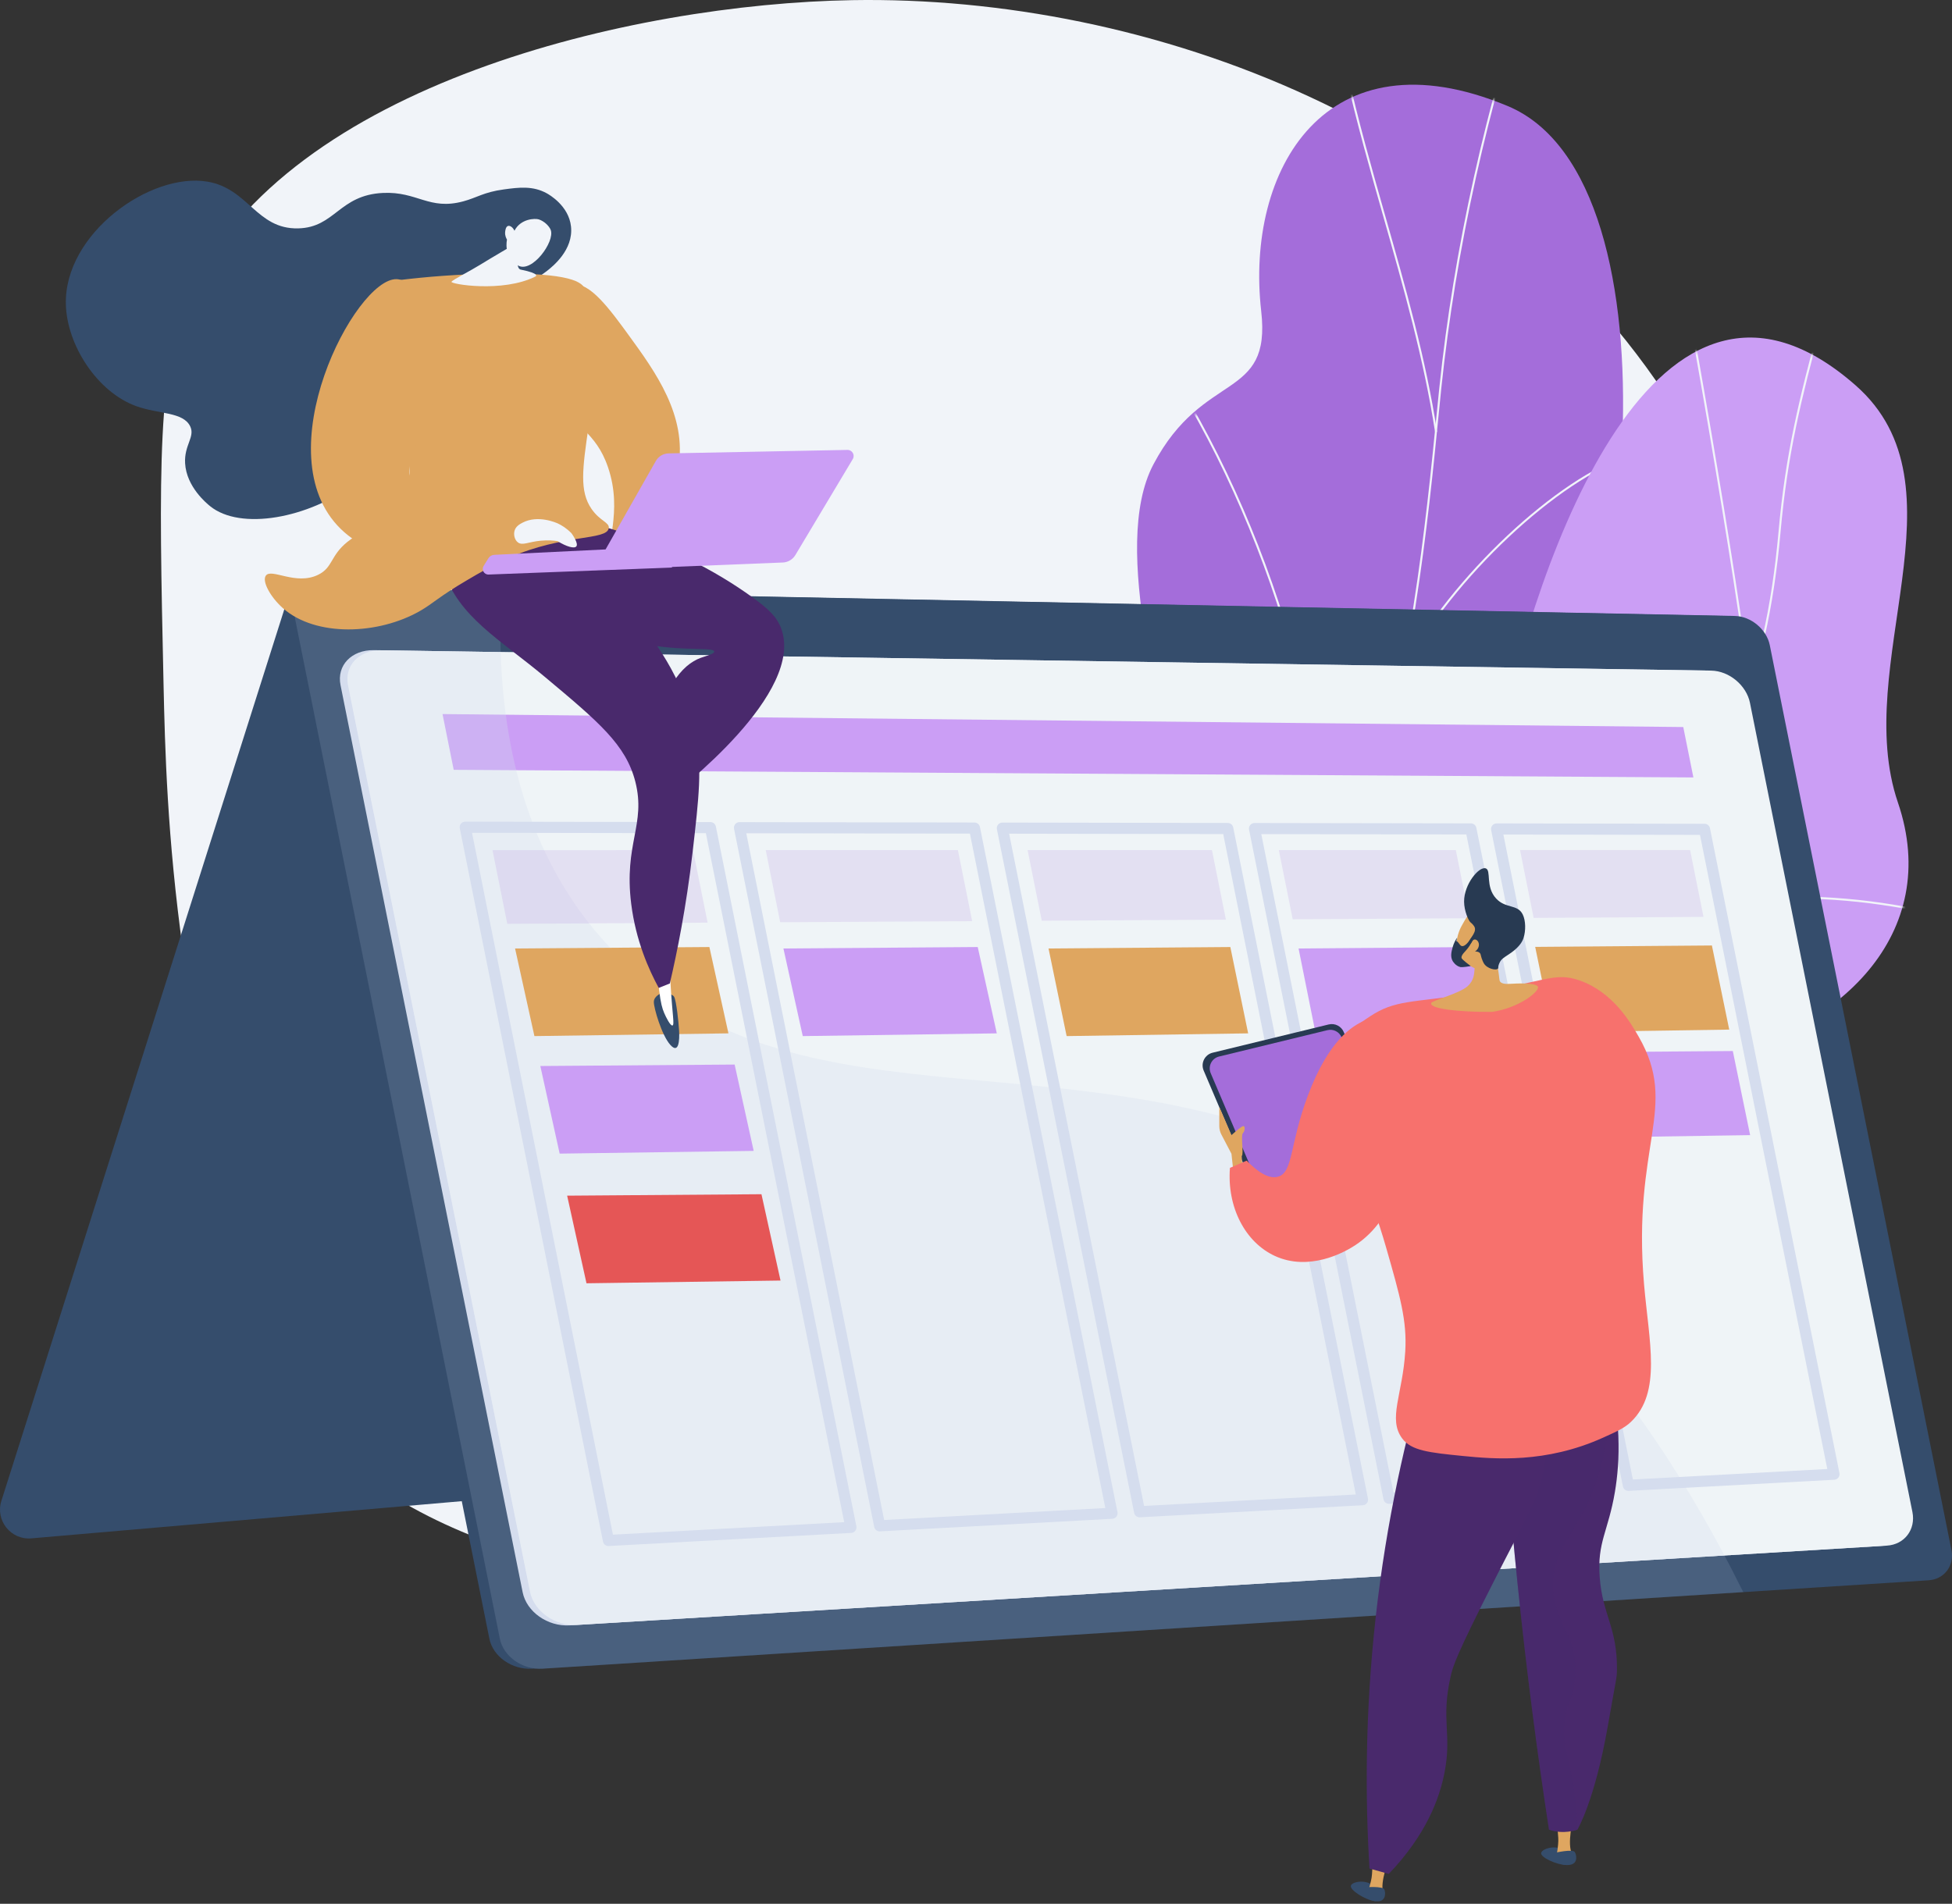 <svg width="612" height="597" viewBox="0 0 612 597" fill="none" xmlns="http://www.w3.org/2000/svg">
<rect x="0" y="0" width="612" height="597" fill="#333333" stroke="none"/>
<path d="M267.208 0.044C197.921 1.221 90.719 26.54 59.862 91.607C49.085 114.333 49.815 147.742 51.274 214.56C51.703 234.199 52.414 262.825 57.409 298.342C67.784 372.123 74.846 422.35 101.577 451.596C168.556 524.879 410.498 522.761 513.815 390.828C570.175 318.858 578.845 216.478 527.311 131.866C470.573 38.71 359.968 -1.531 267.208 0.044Z" fill="#F1F4F9"/>
<path d="M436.439 363.015C438.654 372.44 441.531 379.938 444.123 389.044C403.966 382.729 364.101 384.031 323.377 377.704C353.985 334.122 380.751 316.272 370.495 255.31C365.682 226.702 347.844 171.733 361.622 145.632C377.32 115.896 398.643 125.899 395.421 97.589C390.386 53.341 415.612 9.512 472.654 33.231C528.953 56.641 511.703 214.456 474.551 254.386C449.721 294.722 424.868 313.804 436.439 363.015Z" fill="#A46DDA"/>
<mask id="mask0_2241_467" style="mask-type:luminance" maskUnits="userSpaceOnUse" x="356" y="26" width="153" height="349">
<path d="M369.822 250.501C367.976 239.763 346.746 165.972 361.423 144.493C378.143 120.023 398.326 124.497 395.313 97.105C390.606 54.292 415.505 9.188 472.639 33.127C529.028 56.754 511.614 214.674 474.596 254.065C449.347 298.568 425.353 307.701 436.356 366.008C444.062 406.849 376.763 290.874 369.822 250.501Z" fill="white"/>
</mask>
<g mask="url(#mask0_2241_467)">
<path d="M382.036 378.364L381.429 378.176C385.857 363.77 391.461 349.552 396.882 335.802L398.933 330.592C403.271 319.549 406.956 309.592 410.206 300.808C412.036 295.863 413.764 291.192 415.478 286.676C420.667 272.993 424.339 263.393 426.188 258.555C426.832 256.872 427.255 255.765 427.445 255.265C441.75 217.517 447.359 160.865 450.373 130.43C450.7 127.127 450.992 124.175 451.258 121.64C455.825 78.081 465.774 33.308 480.829 -11.435L481.431 -11.231C466.391 33.467 456.452 78.194 451.889 121.707C451.624 124.24 451.331 127.192 451.005 130.493C447.988 160.958 442.374 217.664 428.038 255.491C427.848 255.992 427.425 257.1 426.781 258.784C424.931 263.62 421.261 273.22 416.071 286.902C414.359 291.415 412.631 296.085 410.801 301.029C407.55 309.817 403.864 319.777 399.524 330.825L397.472 336.036C392.057 349.776 386.457 363.982 382.036 378.364Z" fill="#F1F4F9"/>
<path d="M409.101 308.624L408.498 308.425C416.747 283.098 416.261 249.981 407.094 212.655C399.448 181.524 385.884 148.526 369.88 122.125L370.422 121.793C386.459 148.248 400.05 181.31 407.711 212.503C416.906 249.945 417.387 283.183 409.101 308.624Z" fill="#F1F4F9"/>
<path d="M449.933 135.496C446.426 112.654 440.014 90.101 433.813 68.29C429.562 53.337 425.166 37.875 421.735 22.43L422.355 22.291C425.782 37.718 430.175 53.172 434.424 68.115C440.63 89.945 447.047 112.518 450.56 135.4L449.933 135.496Z" fill="#F1F4F9"/>
<path d="M440.339 209.756L439.78 209.455C455 180.924 488.306 149.64 511.053 142.507L511.242 143.115C488.627 150.207 455.495 181.348 440.339 209.756Z" fill="#F1F4F9"/>
</g>
<path d="M469.997 232.473C458.793 286.93 427.494 275.087 386.877 261.721C393.679 313.058 398.419 363.296 403.053 414.297C430.369 422.837 450.093 428.444 465.562 397.23C483.056 361.927 491.986 340.972 534.403 332.426C576.82 323.879 609.061 292.735 595.046 251.666C580.298 208.447 617.685 152.409 581.776 120.839C519.208 65.83 481.665 175.767 469.997 232.473Z" fill="#CB9EF5"/>
<mask id="mask1_2241_467" style="mask-type:luminance" maskUnits="userSpaceOnUse" x="354" y="106" width="245" height="316">
<path d="M382.94 404.478C412.356 419.595 445.509 436.848 465.734 396.751C482.571 363.371 492.185 340.29 534.451 332.314C576.717 324.338 609.064 292.396 595.07 251.677C580.344 208.827 617.554 151.852 581.772 120.87C519.425 66.883 481.311 173.853 470.11 233.304C458.91 292.755 421.498 266.207 383.536 263.95C331.711 260.869 359.173 392.263 382.94 404.478Z" fill="white"/>
</mask>
<g mask="url(#mask1_2241_467)">
<path d="M406.913 348.823L406.638 348.249C448.649 327.953 483.09 309.872 512.091 277.718C539.814 246.981 553.428 213.804 557.613 166.781C559.797 142.252 564.119 124.94 570.466 101.328L571.079 101.495C564.741 125.074 560.424 142.361 558.246 166.838C554.047 214.01 540.385 247.298 512.562 278.146C483.483 310.386 448.988 328.497 406.913 348.823Z" fill="#F1F4F9"/>
<path d="M460.038 416.685C450.4 404.763 440.009 395.064 428.271 387.033C422.295 382.944 416.149 380.159 408.759 377.235L408.992 376.643C416.421 379.581 422.604 382.384 428.629 386.506C440.418 394.572 450.853 404.312 460.531 416.283L460.038 416.685Z" fill="#F1F4F9"/>
<path d="M493.749 296.712L493.472 296.138C525.389 280.644 564.978 276.995 604.947 285.862L604.81 286.485C564.979 277.649 525.537 281.281 493.749 296.712Z" fill="#F1F4F9"/>
<path d="M548.571 217.152L547.941 217.074C548.434 213.003 543.076 178.419 537.897 147.411C532.064 112.491 526.589 82.633 525.692 80.853L526.258 80.565C527.304 82.641 533.315 116.129 538.523 147.306C543.709 178.358 549.072 213.012 548.571 217.152Z" fill="#F1F4F9"/>
</g>
<path d="M89.464 190.039L0.432 470.65C-1.52 476.803 3.41 482.963 9.842 482.407L205.725 465.48L116.019 185.218L89.464 190.039Z" fill="#354D6C"/>
<path d="M540.648 193.159L98.783 184.307C92.411 184.179 88.14 188.602 89.261 194.186L153.436 513.892C154.557 519.476 160.559 523.678 166.824 523.278L601.349 495.559C606.321 495.242 609.535 490.969 608.541 486.014L551.594 202.314C550.599 197.359 545.704 193.26 540.648 193.159Z" fill="#354D6C"/>
<path d="M543.927 193.159L102.061 184.307C95.69 184.179 91.419 188.602 92.54 194.186L156.714 513.892C157.835 519.476 163.837 523.677 170.103 523.278L604.628 495.559C609.6 495.242 612.814 490.968 611.819 486.014L554.872 202.313C553.877 197.359 548.983 193.26 543.927 193.159Z" fill="#354D6C"/>
<g opacity="0.15">
<path d="M423.678 365.006C337.421 323.047 254.402 356.158 196.532 302.371C160.967 269.315 155.316 222.292 157.189 185.411L102.061 184.307C95.69 184.179 91.419 188.602 92.54 194.186L156.715 513.892C157.835 519.476 163.837 523.677 170.103 523.278L546.561 499.263C506.982 419.362 461.174 383.245 423.678 365.006Z" fill="#B9C7E1"/>
</g>
<path d="M589.715 484.8L178.6 509.692C171.705 510.109 165.097 505.456 163.861 499.299L106.76 214.833C105.523 208.675 110.214 203.77 117.214 203.878L534.608 210.268C540.231 210.354 545.671 214.879 546.774 220.374L597.733 474.243C598.836 479.739 595.253 484.465 589.715 484.8Z" fill="#D5DDEE"/>
<path d="M591.58 484.687L180.915 509.552C174.028 509.968 167.426 505.319 166.191 499.164L109.123 214.863C107.888 208.708 112.572 203.806 119.564 203.914L536.502 210.297C542.119 210.383 547.553 214.905 548.656 220.398L599.589 474.136C600.692 479.629 597.113 484.352 591.58 484.687Z" fill="#EFF4F7"/>
<path d="M530.92 243.795L142.249 241.404L138.74 223.921L527.747 227.988L530.92 243.795Z" fill="#CB9EF5"/>
<g opacity="0.3">
<path d="M423.678 365.006C337.421 323.047 254.402 356.158 196.532 302.371C166.908 274.838 158.026 237.528 156.984 204.487L119.087 203.906C112.358 203.803 107.85 208.52 109.039 214.443L166.275 499.584C167.464 505.507 173.817 509.981 180.445 509.58L540.669 487.77C502.504 415.859 459.331 382.349 423.678 365.006Z" fill="#D5DDEE"/>
</g>
<path d="M190.758 484.811C189.933 484.811 189.216 484.23 189.052 483.413L144.154 259.742C144.052 259.23 144.184 258.699 144.516 258.295C144.847 257.892 145.341 257.659 145.862 257.659C145.863 257.659 145.864 257.659 145.865 257.659L222.74 257.791C223.568 257.792 224.281 258.377 224.444 259.189L268.489 478.615C268.589 479.111 268.468 479.625 268.158 480.025C267.848 480.425 267.381 480.67 266.876 480.697L190.853 484.809C190.822 484.811 190.79 484.811 190.758 484.811ZM147.989 261.145L192.17 481.25L264.679 477.328L221.309 261.271L147.989 261.145Z" fill="#D5DDEE"/>
<path d="M275.792 480.213C274.967 480.213 274.249 479.631 274.085 478.814L230.14 259.891C230.038 259.378 230.17 258.847 230.502 258.443C230.832 258.04 231.326 257.807 231.848 257.807C231.849 257.807 231.85 257.807 231.851 257.807L305.527 257.933C306.356 257.935 307.068 258.519 307.232 259.332L350.36 474.188C350.459 474.684 350.338 475.198 350.029 475.597C349.719 475.997 349.251 476.242 348.746 476.269L275.887 480.21C275.855 480.212 275.823 480.213 275.792 480.213ZM233.974 261.293L277.203 476.651L346.549 472.9L304.097 261.413L233.974 261.293Z" fill="#D5DDEE"/>
<path d="M357.291 475.805C356.466 475.805 355.748 475.223 355.584 474.406L312.553 260.032C312.45 259.519 312.583 258.989 312.914 258.585C313.245 258.182 313.739 257.948 314.26 257.948C314.261 257.948 314.262 257.948 314.264 257.948L384.937 258.069C385.765 258.071 386.478 258.655 386.641 259.468L428.889 469.941C428.989 470.436 428.868 470.951 428.558 471.35C428.249 471.75 427.781 471.995 427.276 472.022L357.386 475.802C357.354 475.804 357.322 475.805 357.291 475.805ZM316.387 261.434L358.703 472.243L425.078 468.653L383.506 261.549L316.387 261.434Z" fill="#D5DDEE"/>
<path d="M435.472 471.576C434.647 471.576 433.929 470.994 433.766 470.177L391.61 260.168C391.507 259.655 391.64 259.124 391.971 258.72C392.302 258.317 392.796 258.084 393.318 258.084C393.319 258.084 393.32 258.084 393.321 258.084L461.171 258.2C461.999 258.201 462.712 258.786 462.876 259.598L504.279 465.863C504.378 466.358 504.257 466.873 503.948 467.272C503.638 467.672 503.17 467.917 502.665 467.944L435.567 471.573C435.535 471.575 435.503 471.576 435.472 471.576ZM395.444 261.57L436.884 468.015L500.467 464.576L459.74 261.68L395.444 261.57Z" fill="#D5DDEE"/>
<path d="M510.534 467.516C509.709 467.516 508.991 466.935 508.827 466.118L467.513 260.298C467.41 259.785 467.543 259.254 467.874 258.851C468.205 258.448 468.699 258.214 469.22 258.214C469.221 258.214 469.222 258.214 469.223 258.214L534.417 258.326C535.245 258.327 535.958 258.912 536.121 259.724L576.713 461.945C576.812 462.441 576.692 462.955 576.382 463.355C576.072 463.754 575.604 464 575.1 464.027L510.629 467.514C510.597 467.515 510.565 467.516 510.534 467.516ZM471.347 261.7L511.946 463.955L572.902 460.658L532.986 261.806L471.347 261.7Z" fill="#D5DDEE"/>
<path opacity="0.15" d="M221.853 289.333L159.052 289.696L154.415 266.598L217.288 266.594L221.853 289.333Z" fill="#A46DDA"/>
<path opacity="0.15" d="M304.799 288.854L244.611 289.201L240.073 266.593L300.33 266.589L304.799 288.854Z" fill="#A46DDA"/>
<path opacity="0.15" d="M384.355 288.394L326.62 288.727L322.176 266.588L379.977 266.585L384.355 288.394Z" fill="#A46DDA"/>
<path opacity="0.15" d="M460.725 287.952L405.296 288.273L400.942 266.583L456.434 266.58L460.725 287.952Z" fill="#A46DDA"/>
<path d="M467.97 324.048L412.649 324.904L407.134 297.43L462.536 296.976L467.97 324.048Z" fill="#CB9EF5"/>
<path d="M228.384 324.048L167.552 324.904L161.488 297.43L222.409 296.976L228.384 324.048Z" fill="#DFA660"/>
<path d="M312.519 324.048L251.686 324.904L245.622 297.43L306.543 296.976L312.519 324.048Z" fill="#CB9EF5"/>
<path d="M391.329 324.048L334.415 324.904L328.741 297.43L385.739 296.976L391.329 324.048Z" fill="#DFA660"/>
<path d="M236.3 360.902L175.468 361.757L169.404 334.284L230.325 333.83L236.3 360.902Z" fill="#CB9EF5"/>
<path d="M244.711 401.562L183.878 402.418L177.814 374.945L238.736 374.49L244.711 401.562Z" fill="#E55656"/>
<path d="M542.156 322.868L486.834 323.702L481.32 296.932L536.722 296.49L542.156 322.868Z" fill="#DFA660"/>
<path d="M548.711 355.963L493.39 356.797L487.875 330.027L543.278 329.584L548.711 355.963Z" fill="#CB9EF5"/>
<path opacity="0.15" d="M534.095 287.528L480.837 287.836L476.57 266.579L529.889 266.576L534.095 287.528Z" fill="#A46DDA"/>
<path d="M179.552 89.435C184.632 87.95 191.422 97.286 197.067 105.048C205.511 116.659 215.377 130.226 212.719 146.516C210.104 162.543 196.375 175.025 192.463 173.24C189.116 171.713 195.551 160.933 190.622 146.516C186.644 134.882 180.054 134.878 175.635 123.473C170.15 109.317 173.302 91.262 179.552 89.435Z" fill="#DFA660"/>
<path d="M182.066 163.258C208.232 169.616 225.467 179.822 235.533 187.041C240.988 190.954 243.508 193.394 244.868 196.951C252.619 217.221 212.797 247.868 208.553 251.078C206.699 246.752 204.846 242.426 202.992 238.1C207.107 215.495 213.958 208.403 219.691 206.294C221.294 205.704 223.986 205.072 223.934 204.312C223.81 202.517 208.685 205.076 194.23 199.782C179.816 194.504 165.335 181.148 167.921 172.318C168.393 170.707 170.37 166.047 182.066 163.258Z" fill="#49296C"/>
<path d="M207.438 311.415C207.438 311.415 205.003 312.283 204.994 314.211C204.985 316.139 207.461 324.631 210.151 327.649C212.841 330.666 213.081 326.164 212.915 323.264C212.749 320.364 212.043 313.873 211.378 312.618C210.713 311.363 207.438 311.415 207.438 311.415Z" fill="#354D6C"/>
<path d="M206.031 303.223C206.174 306.194 206.426 308.678 206.653 310.522C207.156 314.603 207.618 316.218 208.251 317.689C208.803 318.97 210.183 321.766 210.842 321.572C211.511 321.375 210.822 318.278 210.301 309.664C210.225 308.414 209.995 304.434 209.995 304.434L206.031 303.223Z" fill="white"/>
<path d="M166.978 164.957C182.054 174.054 191.841 184.398 197.531 191.383C204.248 199.629 214.465 212.171 218.164 230.874C220.136 240.842 219.166 249.785 217.145 267.262C215.137 284.621 212.26 298.753 210.009 308.405C208.85 308.871 207.691 309.337 206.532 309.802C203.426 304.092 199.364 295.053 197.908 283.495C195.525 264.584 202.594 258.575 199.201 245.164C196.262 233.547 187.746 226.423 170.715 212.176C156.721 200.471 143.819 193.526 139.029 178.925C138.216 176.446 137.524 173.405 138.85 170.62C141.708 164.618 152.641 162.524 166.978 164.957Z" fill="#49296C"/>
<path d="M154.943 90.517C158.857 89.674 165.292 89.842 171.427 85.007C173.274 83.551 179.817 78.394 179.023 71.016C178.324 64.52 172.172 61.029 171.417 60.613C167.063 58.215 162.721 58.748 157.906 59.407C151.663 60.261 149.589 61.968 145.251 63.139C134.518 66.034 130.888 59.99 120.082 60.501C106.27 61.152 105.076 71.361 93.456 71.616C80.41 71.901 77.91 59.124 65.03 56.959C47.153 53.954 20.103 73.215 20.648 95.42C20.963 108.245 30.504 122.942 42.691 127.355C49.795 129.927 57.461 129.11 59.649 133.733C61.206 137.024 57.705 139.559 58.036 145.291C58.462 152.682 64.82 157.869 65.846 158.706C75.377 166.481 96.745 162.554 111.336 151.552C137.649 131.713 133.667 95.099 154.943 90.517Z" fill="#354D6C"/>
<path d="M124.719 87.881C133.582 86.788 143.804 85.956 155.163 85.802C179.165 85.475 182.601 88.521 183.48 90.776C185.119 94.98 182.311 97.086 183.906 104.416C184.859 108.798 183.958 110.795 185.801 115.504C187.597 120.093 186.188 122.56 184.6 133.32C182.569 147.079 181.632 154.072 185.479 159.619C188.152 163.473 191.143 163.799 190.858 165.63C190.251 169.53 176.776 167.379 159.717 174.867C154.778 177.034 150.232 179.705 146.421 181.945C137.495 187.19 135.843 189.195 131.71 191.571C118.638 199.086 99.002 199.81 88.71 190.722C84.873 187.333 82.076 182.352 83.335 180.529C85.048 178.047 92.711 183.685 99.743 180.246C104.401 177.967 103.516 174.281 108.902 169.938C115.383 164.71 119.889 167.449 124.3 164.048C131.182 158.743 128.052 146.039 126.12 124.741C125.32 115.924 124.518 103.334 124.719 87.881Z" fill="#DFA660"/>
<path d="M150.695 82.933C147.421 84.965 142.129 87.622 141.546 88.343C140.964 89.063 157.578 91.91 167.916 86.689C167.916 86.689 169.518 85.798 163.286 84.551C161.958 84.285 162.218 81.699 162.396 79.026L161.149 76.71C161.149 76.71 153.968 80.899 150.695 82.933Z" fill="#F1F4F9"/>
<path d="M158.953 75.136C158.953 75.136 157.669 80.588 162.466 83.282C166.762 85.696 174.03 75.804 172.672 72.128C172.22 70.901 170.602 69.326 168.912 68.796C167.722 68.423 163.223 68.567 161.296 72.358C160.792 71.25 159.888 70.668 159.281 70.851C158.51 71.081 158.397 72.485 158.371 72.803C158.282 73.905 158.726 74.76 158.953 75.136Z" fill="#F1F4F9"/>
<path d="M209.237 171.344L154.949 173.988C154.202 174.025 153.52 174.425 153.125 175.061L151.623 177.474C150.875 178.675 151.774 180.224 153.187 180.17L210.691 177.978L209.237 171.344Z" fill="#CB9EF5"/>
<path d="M265.701 141.088L209.616 142.175C207.956 142.207 206.437 143.112 205.617 144.556L186.195 178.756L245.428 176.394C247.054 176.329 248.537 175.448 249.373 174.05L267.367 143.964C268.133 142.683 267.193 141.059 265.701 141.088Z" fill="#CB9EF5"/>
<path d="M161.663 169.529C162.37 167.661 163.077 165.794 163.783 163.926C155.974 161.783 145.173 158.617 134.095 154.655C131.357 153.676 130.356 152.411 129.623 151.439C123.944 143.899 138.398 130.599 138.139 113.341C137.96 101.379 130.713 87.694 124.328 87.539C111.349 87.223 82.731 142.343 106.834 165.868C118.797 177.544 141.147 178.899 161.663 169.529Z" fill="#DFA660"/>
<path d="M163.783 163.926C168.686 161.319 174.555 163.991 174.933 164.17C176.01 164.679 177.578 165.586 179.162 167.205C179.341 167.45 181.468 170.399 180.693 171.344C180.072 172.101 177.667 171.473 174.776 169.674C173.565 169.504 171.761 169.348 169.6 169.547C165.632 169.914 163.814 171.168 162.374 170.085C161.319 169.293 160.96 167.616 161.339 166.37C161.747 165.031 162.953 164.367 163.783 163.926Z" fill="#F1F4F9"/>
<path d="M483.189 581.073C483.444 579.663 487.987 578.387 490.236 580.276C491.353 581.213 492.122 583.114 491.476 583.972C491.241 584.285 492.204 584.834 491.281 584.845C488.221 584.88 482.935 582.474 483.189 581.073Z" fill="#354D6C"/>
<path d="M488.156 581.081L492.868 581.316C491.236 578.341 493.199 570.25 493.199 570.25L488.11 570.399C488.11 570.399 488.236 572.749 488.546 576.238C488.652 577.433 488.456 579.232 488.156 581.081Z" fill="#DFA660"/>
<path d="M487.536 581.009C487.536 581.009 493.16 579.71 493.769 580.829C494.377 581.947 494.849 584.941 491.281 584.845C487.712 584.748 487.219 581.958 487.536 581.009Z" fill="#354D6C"/>
<path d="M423.539 591.3C423.989 589.94 428.665 589.313 430.628 591.498C431.603 592.583 432.099 594.573 431.339 595.332C431.063 595.609 431.939 596.288 431.024 596.169C427.99 595.775 423.092 592.651 423.539 591.3Z" fill="#354D6C"/>
<path d="M429.064 592.61L433.694 593.52C432.504 590.341 435.605 582.616 435.605 582.616L430.548 582.032C430.548 582.032 430.335 584.375 430.143 587.873C430.077 589.07 429.626 590.823 429.064 592.61Z" fill="#DFA660"/>
<path d="M427.852 591.846C427.852 591.846 433.602 591.349 434.049 592.542C434.495 593.734 434.544 596.765 431.024 596.169C427.505 595.573 427.405 592.741 427.852 591.846Z" fill="#354D6C"/>
<path d="M470.387 429.269C471.648 450.88 473.414 473.352 475.792 496.608C478.547 523.551 481.895 549.294 485.648 573.761C490.275 575.351 494.55 573.761 494.55 573.761C494.55 573.761 499.96 564.88 504.089 541.276C506.737 526.13 506.92 526.321 506.95 523.68C507.1 510.35 502.435 506.492 501.545 494.578C500.722 483.556 504.223 480.254 506.314 467.846C507.922 458.304 508.525 444.398 503.453 426.224C492.431 427.239 481.409 428.254 470.387 429.269Z" fill="#49296C"/>
<path opacity="0.3" d="M470.387 429.27C471.648 450.88 473.414 473.352 475.792 496.608C478.547 523.551 481.895 549.294 485.648 573.761C490.275 575.351 494.55 573.761 494.55 573.761C494.492 571.496 494.334 568.083 493.862 563.961C492.611 553.027 490.616 549.916 490.411 543.207C490.149 534.626 493.249 534.362 493.862 525.912C494.813 512.814 487.637 509.708 486.96 498.239C486.244 486.121 493.814 482.133 499.614 467.107C503.038 458.237 506.076 444.92 503.453 426.224C492.431 427.239 481.409 428.254 470.387 429.27Z" fill="#49296C"/>
<path d="M447.177 428.593C440.842 449.982 434.703 476.551 431.28 507.437C427.959 537.412 428.019 564.032 429.373 585.943C431.387 586.507 433.4 587.07 435.414 587.635C447.122 575.355 451.303 564.069 452.9 555.826C455.264 543.633 451.703 539.498 454.808 525.71C455.522 522.538 456.527 519.131 468.161 496.27C479.265 474.451 481.542 471.282 483.423 463.447C486.107 452.262 485.399 442.343 484.376 435.699C471.977 433.33 459.577 430.961 447.177 428.593Z" fill="#49296C"/>
<path d="M397.248 382.362L377.379 335.711C376.386 333.38 377.719 330.714 380.176 330.115L416.572 321.256C418.539 320.777 420.56 321.812 421.325 323.69L439.601 368.528C440.511 370.761 439.311 373.295 437.01 374L402.208 384.674C400.208 385.287 398.069 384.29 397.248 382.362Z" fill="#283A52"/>
<path d="M398.147 380.118L379.588 336.542C378.66 334.365 379.906 331.875 382.2 331.316L416.197 323.04C418.035 322.593 419.922 323.56 420.637 325.314L437.708 367.196C438.557 369.281 437.437 371.648 435.288 372.308L402.78 382.277C400.912 382.85 398.914 381.919 398.147 380.118Z" fill="#A46DDA"/>
<path d="M386.689 367.308L386.093 361.811L382.933 355.773C382.503 354.951 382.278 354.036 382.278 353.108V347.112L386.093 355.955C386.093 355.955 388.597 353.684 389.551 353.207C390.505 352.729 390.386 354.641 389.67 355.358C388.955 356.075 390.028 361.931 389.313 362.528L389.551 366.113L386.689 367.308Z" fill="#DFA660"/>
<path d="M416.973 332.294C419.94 325.021 426.309 320.839 429.611 318.67C437.425 313.538 442.428 314.475 460.372 311.739C484.286 308.092 487.149 304.636 495.186 307.437C505.744 311.116 511.259 320.721 513.786 325.123C526.526 347.315 511.631 358.595 515.455 402.801C517.017 420.855 521.021 436.544 511.401 445.823C509.375 447.776 507.11 448.798 502.578 450.842C484.607 458.947 468.494 457.55 458.702 456.578C447.928 455.509 442.483 454.896 439.626 451.081C435.063 444.986 439.76 437.24 440.58 423.834C441.168 414.209 438.985 406.582 434.618 391.329C424.468 355.867 411.288 346.226 416.973 332.294Z" fill="#F7716D"/>
<path d="M457.002 298.657C455.913 294.77 457.817 291.169 458.236 290.393C459.993 287.145 460.443 286.702 461.281 286.139L462.446 285.419C462.446 285.419 462.513 285.392 462.584 285.366C463.332 285.099 465.88 285.022 466.396 285.133C468.045 285.485 469.801 292.219 469.3 301.738C469.368 302.101 469.434 302.467 469.498 302.836C469.757 304.34 469.964 305.813 470.123 307.254C470.276 308.632 472.226 308.6 473.606 308.512C479.21 308.154 481.952 308.632 482.19 309.468C482.637 311.036 475.99 316.16 467.783 317.313C456.769 317.395 447.808 316.22 448.771 314.481C449.199 313.709 457.733 311.474 460.134 309.259C462.331 307.23 462.152 305.136 462.333 303.637C461.667 303.29 457.804 301.522 457.002 298.657Z" fill="#DFA660"/>
<path d="M459.028 282.715C459.038 285.664 460.424 288.814 461.131 289.32C461.222 289.385 461.735 289.792 462.196 290.487C462.259 290.581 462.315 290.692 462.364 290.835C463.009 292.694 460.061 294.881 460.63 295.713C461.043 296.317 463.046 295.509 463.284 296.031C463.509 296.521 461.844 297.537 462.099 298.125C462.291 298.568 463.316 298.162 463.962 298.842C464.284 299.181 464.19 299.449 464.531 300.483C464.724 301.069 464.994 301.709 465.203 302.065C466.22 303.797 469.1 304.429 469.654 303.736C469.809 303.543 469.676 303.381 469.834 302.733C469.834 302.733 469.98 302.132 470.397 301.438C470.992 300.446 472.43 299.736 473.882 298.689C476.569 296.749 477.299 295.096 477.519 294.537C477.597 294.338 477.645 294.188 477.68 294.08C478.379 291.906 478.382 288.713 477.407 286.749C475.774 283.46 472.089 285.021 469.073 281.762C465.593 278.002 467.666 272.862 465.777 272.294C463.696 271.668 459.01 277.262 459.028 282.715Z" fill="#283A52"/>
<path d="M461.687 295.02C462.408 294.027 463.675 294.96 463.683 296.245C463.69 297.53 462.448 298.866 461.243 298.612C460.038 298.358 460.717 296.357 461.687 295.02Z" fill="#DFA660"/>
<path d="M462.272 292.87L460.599 295.052C460.599 295.052 458.795 297.724 457.742 296.26C456.882 295.064 456.659 295.09 456.607 295.141C456.597 295.15 456.594 295.165 456.591 295.164C456.576 295.16 456.718 294.568 456.845 294.048C456.399 294.689 455.785 295.729 455.414 297.127C455.053 298.486 454.666 299.941 455.43 301.338C455.475 301.418 456.317 302.906 457.89 303.266C457.89 303.266 458.509 303.407 461.122 302.947C461.122 302.947 458.265 300.869 458.222 300.375C458.103 299.033 459.961 298.308 461.34 295.556C461.871 294.495 462.133 293.532 462.272 292.87Z" fill="#283A52"/>
<path d="M385.616 366.233C387.365 365.476 389.114 364.719 390.862 363.962C393.818 366.992 397.587 369.938 400.758 368.981C405.485 367.555 404.303 358.84 410.058 343.527C416.579 326.176 423.977 321.717 427.704 320.104C429.785 319.203 431.222 318.605 432.95 319.028C440.898 320.976 443.526 341.736 441.295 357.27C440.039 366.022 437.575 383.183 423.531 391.329C421.535 392.486 410.554 398.856 399.685 393.838C390.4 389.552 384.663 378.556 385.616 366.233Z" fill="#F7716D"/>
</svg>
